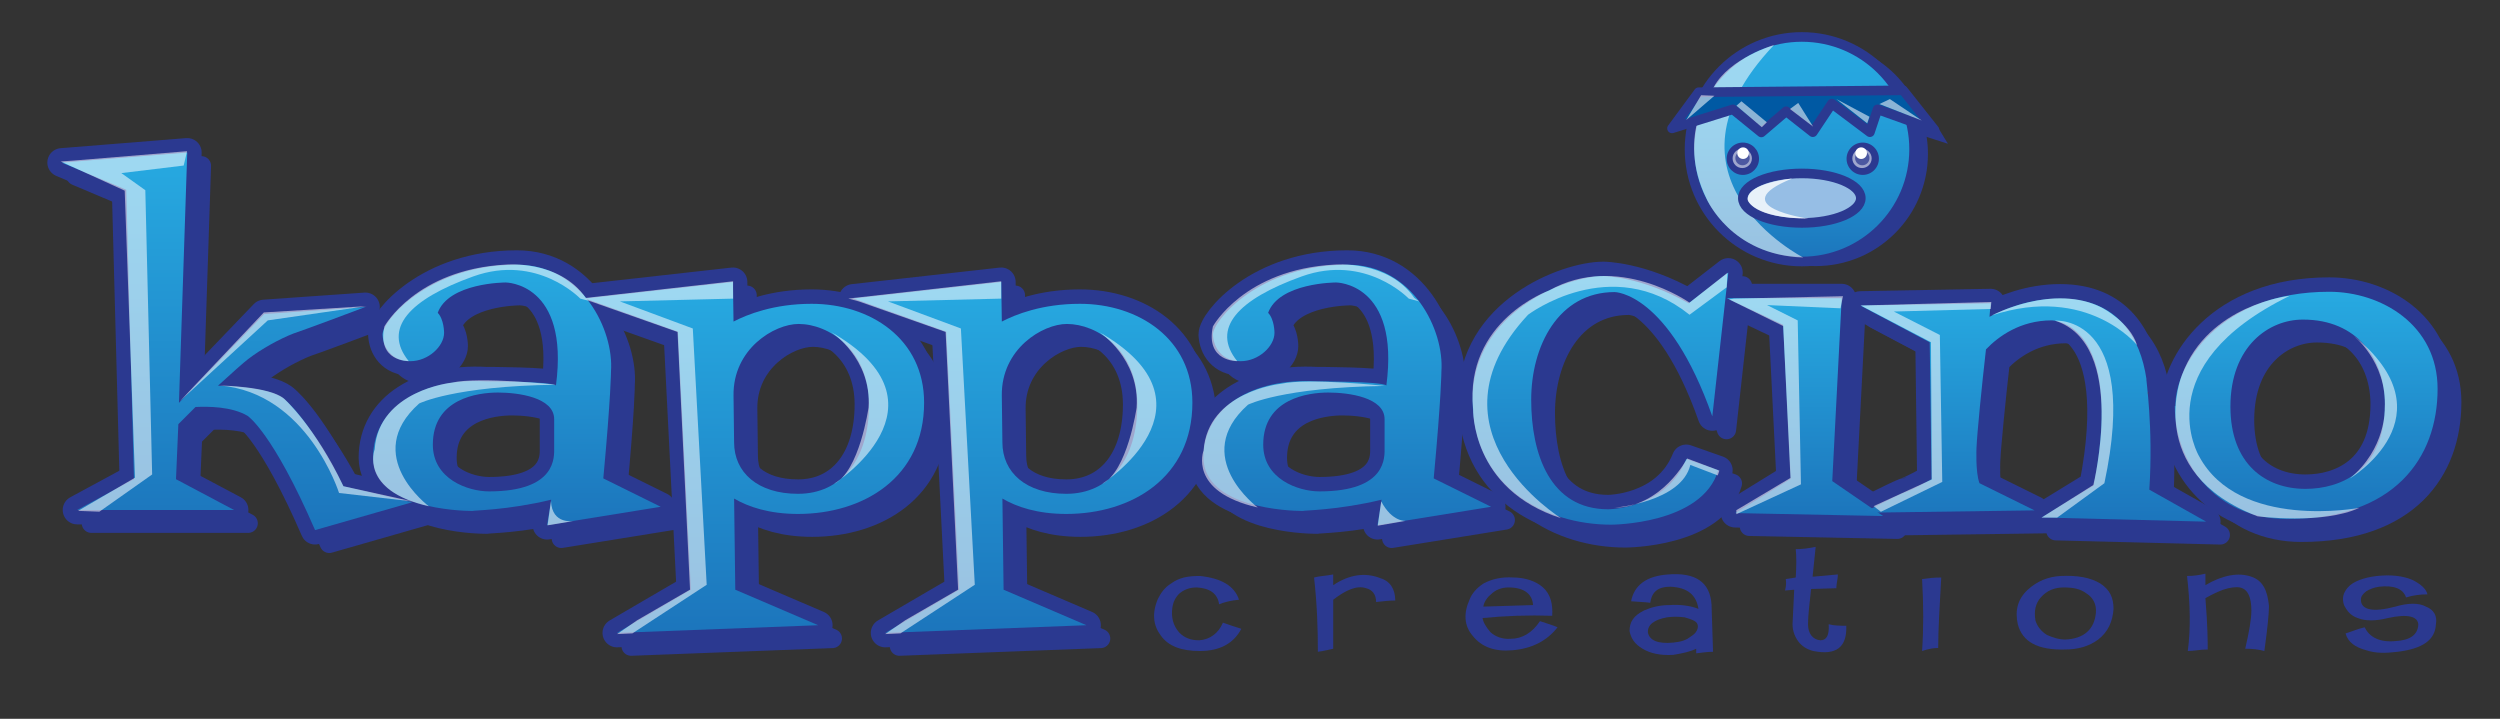 <?xml version="1.0" encoding="utf-8"?>
<!-- Generator: Adobe Illustrator 16.0.0, SVG Export Plug-In . SVG Version: 6.00 Build 0)  -->
<!DOCTYPE svg PUBLIC "-//W3C//DTD SVG 1.1//EN" "http://www.w3.org/Graphics/SVG/1.1/DTD/svg11.dtd">
<svg version="1.1" id="Layer_3" xmlns="http://www.w3.org/2000/svg" xmlns:xlink="http://www.w3.org/1999/xlink" x="0px" y="0px"
	 width="363.149px" height="104.417px" viewBox="0 0 363.149 104.417" enable-background="new 0 0 363.149 104.417"
	 xml:space="preserve">
<rect x="0" y="0" width="363.149" height="104.417" fill="#333333" stroke="none"/>
<g id="Layer_10_1_">
	<circle fill="#2B3990" cx="263.744" cy="22.344" r="16.308"/>
	<path fill="#822D0D" stroke="#2B3990" stroke-width="2.792" stroke-linecap="round" stroke-linejoin="round" d="M51.956,72.57
		l9.976,2.32l-14.101,4.043c-6.192-14.274-9.801-16.595-9.801-16.595c-2.32-1.378-5.761-1.378-7.567-1.29
		c-0.946,0.945-1.805,1.806-2.492,2.492l-0.344,7.997l8.426,4.471H13.268l8.254-4.471l-1.118-42.043l-9.372-3.954l18.229-1.462
		l-1.203,36.367l12.38-12.895l14.702-1.032c-8.426,3.181-10.49,3.869-10.49,3.869c-1.977,0.774-4.644,2.234-6.535,3.696
		c-0.688,0.515-2.408,2.064-4.387,3.869c2.066,0.086,7.223,0.256,9.459,1.806C43.188,59.759,46.712,62.25,51.956,72.57z"/>
	<path fill="#822D0D" stroke="#2B3990" stroke-width="2.792" stroke-linecap="round" stroke-linejoin="round" d="M65.626,47.344
		c0.948,0.942,0.948,2.923,0.948,2.923c0,1.978-2.321,4.124-4.902,4.124c-2.751,0-3.956-1.976-4.041-3.866
		c0-1.979,6.621-10.145,19.515-10.145c9.545,0,14.101,9.541,13.673,15.474c0,0,0,3.526-1.119,15.562l8.339,4.124l-16.507,2.665
		l0.602-3.695C75.772,76.057,70.7,76.057,70.7,76.147c-1.976,0-14.356-0.434-14.444-7.739c0-7.394,7.224-11.607,16.424-11.092
		c0,0,9.455,0,10.144,0.602c1.979-14.96-7.308-14.96-7.308-14.96s-8.337,0-9.886,4.473v-0.084h-0.003V47.344z M82.564,66.948
		c0-1.293,0-0.862,0-4.129c0-3.179-5.248-3.869-8.171-3.869c-2.923,0-9.455,0.86-9.455,7.565c0,4.987,5.071,6.793,8.166,6.793
		C82.991,73.308,82.564,68.236,82.564,66.948z"/>
	<path fill="#822D0D" stroke="#2B3990" stroke-width="2.792" stroke-linecap="round" stroke-linejoin="round" d="M136.299,60.421
		c0,10.92-8.856,16.165-18.314,16.165c-4.213,0-7.221-1.03-9.285-2.236l0.172,13.242l12.036,5.155l-29.231,1.116l10.746-6.271
		l-1.889-37.488l-13.502-4.815l21.496-2.408l0.085,5.759c1.977-1.03,5.847-2.577,11.348-2.577
		C128.473,46.061,136.299,51.136,136.299,60.421z M108.699,66.182c0,4.385,3.438,7.479,9.285,7.479
		c6.275,0,10.318-4.986,10.318-12.98c0-7.911-5.847-11.695-10.231-11.695c-3.526,0-9.544,3.612-9.457,10.405L108.699,66.182z"/>
	<path fill="#822D0D" stroke="#2B3990" stroke-width="2.792" stroke-linecap="round" stroke-linejoin="round" d="M175.27,60.421
		c0,10.92-8.856,16.165-18.313,16.165c-4.212,0-7.223-1.03-9.286-2.236l0.172,13.242l12.039,5.155l-29.233,1.116l10.748-6.271
		l-1.891-37.488l-13.501-4.815l21.494-2.408l0.086,5.759c1.977-1.03,5.847-2.577,11.348-2.577
		C167.443,46.061,175.27,51.136,175.27,60.421z M147.669,66.182c0,4.385,3.441,7.479,9.288,7.479c6.273,0,10.315-4.986,10.315-12.98
		c0-7.911-5.846-11.695-10.231-11.695c-3.526,0-9.543,3.612-9.456,10.405L147.669,66.182z"/>
	<path fill="#822D0D" stroke="#2B3990" stroke-width="2.792" stroke-linecap="round" stroke-linejoin="round" d="M186.248,47.344
		c0.946,0.942,0.946,2.923,0.946,2.923c0,1.978-2.322,4.124-4.901,4.124c-2.751,0-3.955-1.976-4.04-3.866
		c0-1.979,6.617-10.145,19.515-10.145c9.544,0,14.101,9.541,13.671,15.474c0,0,0,3.526-1.118,15.562l8.339,4.124l-16.507,2.665
		l0.604-3.695c-6.363,1.547-11.436,1.547-11.436,1.637c-1.977,0-14.355-0.434-14.445-7.739c0-7.394,7.225-11.607,16.424-11.092
		c0,0,9.456,0,10.144,0.602c1.98-14.96-7.307-14.96-7.307-14.96s-8.338,0-9.888,4.473v-0.084h-0.002V47.344z M203.186,66.948
		c0-1.293,0-0.862,0-4.129c0-3.179-5.246-3.869-8.169-3.869s-9.458,0.86-9.458,7.565c0,4.987,5.073,6.793,8.17,6.793
		C203.615,73.308,203.186,68.236,203.186,66.948z"/>
	<path fill="#822D0D" stroke="#2B3990" stroke-width="2.792" stroke-linecap="round" stroke-linejoin="round" d="M269.587,45.25
		l-1.374,26.563l7.391,5.074l-21.493-0.43l8.083-4.987l-1.118-22.354l-8.167-3.869h16.679V45.25L269.587,45.25z"/>
	<path fill="#822D0D" stroke="#2B3990" stroke-width="2.792" stroke-linecap="round" stroke-linejoin="round" d="M298.624,77.1
		l7.567-4.643c4.643-23.987-6.106-23.987-6.106-23.987c-4.558,0-7.739,2.324-9.544,4.212c-0.601,5.247-1.29,12.21-1.374,14.274
		c0,0-0.172,3.524,0.43,5.157l7.997,3.956l-24.85,0.345c4.215-2.236,5.933-2.923,5.933-2.923c0.088,0,1.807-0.688,3.955-1.979
		l-0.257-19.861l-10.06-5.33l18.915-0.343c-0.086,0.775-0.176,1.977-0.176,1.977c1.893-1.03,5.764-2.664,10.234-2.664
		c8.597,0,11.691,5.931,12.55,11.604c-0.084,0,1.032,7.053,0.432,16.167l8.254,4.643L298.624,77.1z"/>
	<path fill="#822D0D" stroke="#2B3990" stroke-width="2.792" stroke-linecap="round" stroke-linejoin="round" d="M318.055,60.908
		c0-6.021,6.362-16.595,22.354-16.595c7.565,0,15.736,4.812,15.736,14.101c0,10.06-6.277,18.913-21.842,18.913
		c-10.487,0-16.332-8.253-16.332-16.419H318.055L318.055,60.908z M336.54,48.354c-4.812,0-10.489,3.784-10.489,12.64
		c0,8.34,5.072,11.952,10.918,11.952c4.986,0,11.52-2.582,11.52-12.298c0-6.617-4.04-12.294-11.865-12.294H336.54L336.54,48.354z"/>
	<path fill="#822D0D" stroke="#2B3990" stroke-width="2.792" stroke-linecap="round" stroke-linejoin="round" d="M250.792,62.41
		c-6.362-18.058-14.188-18.058-14.188-18.058c-8.168,0-12.124,7.823-12.124,15.647c0,7.909,2.752,15.908,11.178,15.908
		c0,0,8.425,0,11.35-7.31l4.643,1.635c-2.32,7.909-15.561,7.909-15.561,7.909c-9.544,0-20.117-5.503-20.117-18.142
		c-0.088-12.723,13.584-17.968,18.999-17.968c0,0,5.419,0,12.382,3.957l5.759-4.472L250.792,62.41z"/>
	<polygon fill="#2B3990" points="279.372,19.734 282.957,20.885 281.548,18.58 278.347,17.686 	"/>
	
		<linearGradient id="SVGID_1_" gradientUnits="userSpaceOnUse" x1="-126.269" y1="672.366" x2="-126.269" y2="704.986" gradientTransform="matrix(1 0 0 1 388 -667)">
		<stop  offset="0" style="stop-color:#27AAE1"/>
		<stop  offset="0.181" style="stop-color:#26A6DF"/>
		<stop  offset="0.424" style="stop-color:#239CD7"/>
		<stop  offset="0.702" style="stop-color:#208BCB"/>
		<stop  offset="1" style="stop-color:#1C75BC"/>
	</linearGradient>
	
		<circle fill="url(#SVGID_1_)" stroke="#2B3990" stroke-width="1.396" stroke-linecap="round" stroke-linejoin="round" cx="261.732" cy="21.677" r="16.31"/>
	<path fill="none" stroke="#2B3990" stroke-width="4.188" stroke-linecap="round" stroke-linejoin="round" d="M49.892,70.638
		l9.974,2.322l-14.1,4.041c-6.189-14.271-9.801-16.595-9.801-16.595c-2.32-1.372-5.758-1.372-7.565-1.288
		c-0.946,0.946-1.808,1.806-2.493,2.494l-0.343,7.997l8.425,4.469H11.205l8.254-4.469L18.34,27.569l-9.37-3.956l18.228-1.462
		L25.994,58.52l12.379-12.898l14.702-1.03c-8.425,3.181-10.49,3.869-10.49,3.869c-1.977,0.775-4.64,2.236-6.533,3.694
		c-0.688,0.515-2.409,2.066-4.385,3.871c2.061,0.084,7.22,0.256,9.455,1.804C41.123,57.829,44.648,60.321,49.892,70.638z"/>
	<path fill="none" stroke="#2B3990" stroke-width="4.188" stroke-linecap="round" stroke-linejoin="round" d="M63.561,45.417
		c0.947,0.944,0.947,2.923,0.947,2.923c0,1.978-2.321,4.126-4.9,4.126c-2.751,0-3.954-1.977-4.042-3.868
		c0-1.977,6.62-10.144,19.518-10.144c9.542,0,14.101,9.54,13.669,15.474c0,0,0,3.523-1.118,15.563l8.341,4.124L79.469,76.28
		l0.599-3.695c-6.362,1.545-11.433,1.545-11.433,1.637c-1.977,0-14.359-0.435-14.446-7.739c0-7.397,7.223-11.608,16.423-11.092
		c0,0,9.456,0,10.146,0.602c1.977-14.96-7.31-14.96-7.31-14.96s-8.338,0-9.887,4.471v-0.084h-0.001V45.417z M80.499,65.016
		c0-1.29,0-0.858,0-4.125c0-3.179-5.244-3.871-8.166-3.871c-2.923,0-9.459,0.862-9.459,7.567c0,4.989,5.072,6.793,8.171,6.793
		C80.931,71.376,80.499,66.306,80.499,65.016z"/>
	<path fill="none" stroke="#2B3990" stroke-width="4.188" stroke-linecap="round" stroke-linejoin="round" d="M134.235,58.492
		c0,10.92-8.857,16.163-18.313,16.163c-4.212,0-7.223-1.03-9.287-2.236l0.172,13.242l12.039,5.158l-29.232,1.118l10.75-6.276
		L98.47,48.172l-13.5-4.813l21.494-2.407l0.087,5.76c1.977-1.03,5.846-2.581,11.348-2.581
		C126.412,44.134,134.235,49.208,134.235,58.492z M106.635,64.252c0,4.387,3.442,7.479,9.287,7.479
		c6.274,0,10.314-4.986,10.314-12.982c0-7.909-5.846-11.691-10.229-11.691c-3.526,0-9.545,3.609-9.456,10.403L106.635,64.252z"/>
	<path fill="none" stroke="#2B3990" stroke-width="4.188" stroke-linecap="round" stroke-linejoin="round" d="M173.206,58.492
		c0,10.92-8.856,16.163-18.313,16.163c-4.212,0-7.223-1.03-9.284-2.236l0.172,13.242l12.036,5.158l-29.232,1.118l10.748-6.276
		l-1.891-37.488l-13.497-4.813l21.493-2.407l0.086,5.76c1.976-1.03,5.845-2.581,11.348-2.581
		C165.382,44.134,173.206,49.208,173.206,58.492z M145.608,64.252c0,4.387,3.439,7.479,9.284,7.479
		c6.276,0,10.318-4.986,10.318-12.982c0-7.909-5.846-11.691-10.233-11.691c-3.521,0-9.541,3.609-9.455,10.403L145.608,64.252z"/>
	<path fill="none" stroke="#2B3990" stroke-width="4.188" stroke-linecap="round" stroke-linejoin="round" d="M184.183,45.417
		c0.948,0.944,0.948,2.923,0.948,2.923c0,1.978-2.322,4.126-4.902,4.126c-2.753,0-3.954-1.977-4.042-3.868
		c0-1.977,6.622-10.144,19.519-10.144c9.543,0,14.1,9.54,13.672,15.474c0,0,0,3.523-1.12,15.563l8.339,4.124L200.09,76.28
		l0.602-3.695c-6.363,1.545-11.434,1.545-11.434,1.637c-1.977,0-14.36-0.435-14.446-7.739c0-7.397,7.223-11.608,16.426-11.092
		c0,0,9.454,0,10.145,0.602c1.978-14.96-7.308-14.96-7.308-14.96s-8.34,0-9.89,4.471v-0.084h-0.002V45.417z M201.124,65.016
		c0-1.29,0-0.858,0-4.125c0-3.179-5.246-3.871-8.171-3.871c-2.923,0-9.457,0.862-9.457,7.567c0,4.989,5.074,6.793,8.171,6.793
		C201.552,71.376,201.124,66.306,201.124,65.016z"/>
	<path fill="none" stroke="#2B3990" stroke-width="4.188" stroke-linecap="round" stroke-linejoin="round" d="M248.729,60.48
		c-6.36-18.054-14.186-18.054-14.186-18.054c-8.166,0-12.122,7.823-12.122,15.645c0,7.912,2.75,15.907,11.176,15.907
		c0,0,8.425,0,11.348-7.308l4.646,1.635c-2.32,7.909-15.562,7.909-15.562,7.909c-9.544,0-20.117-5.501-20.117-18.142
		c-0.088-12.722,13.584-17.969,18.999-17.969c0,0,5.419,0,12.384,3.957l5.759-4.472L248.729,60.48z"/>
	<path fill="none" stroke="#2B3990" stroke-width="4.188" stroke-linecap="round" stroke-linejoin="round" d="M267.525,43.323
		l-1.372,26.563l7.391,5.071L252.05,74.53l8.081-4.987l-1.114-22.354l-8.169-3.869h16.677V43.323L267.525,43.323z"/>
	<path fill="none" stroke="#2B3990" stroke-width="4.188" stroke-linecap="round" stroke-linejoin="round" d="M296.563,75.168
		l7.567-4.639c4.643-23.991-6.105-23.991-6.105-23.991c-4.559,0-7.739,2.324-9.543,4.213c-0.603,5.246-1.292,12.209-1.376,14.275
		c0,0-0.172,3.522,0.428,5.159l7.999,3.952l-24.848,0.345c4.213-2.236,5.933-2.923,5.933-2.923c0.086,0,1.805-0.688,3.953-1.977
		l-0.258-19.861l-10.059-5.33l18.917-0.345c-0.088,0.776-0.176,1.977-0.176,1.977c1.893-1.03,5.763-2.665,10.232-2.665
		c8.597,0,11.691,5.931,12.55,11.606c-0.084,0,1.034,7.051,0.432,16.163l8.254,4.646L296.563,75.168z"/>
	<path fill="none" stroke="#2B3990" stroke-width="4.188" stroke-linecap="round" stroke-linejoin="round" d="M315.993,58.976
		c0-6.017,6.364-16.594,22.354-16.594c7.567,0,15.736,4.816,15.736,14.102c0,10.06-6.279,18.915-21.838,18.915
		c-10.489,0-16.336-8.253-16.336-16.423H315.993L315.993,58.976z M334.477,46.424c-4.811,0-10.487,3.782-10.487,12.64
		c0,8.338,5.072,11.95,10.916,11.95c4.988,0,11.521-2.578,11.521-12.294c0-6.621-4.042-12.296-11.864-12.296H334.477L334.477,46.424
		z"/>
	<path fill="#2B3990" d="M171.303,86.225c0.669-0.561,1.448-0.894,2.557-0.894c1.893,0.112,3.002,0.894,3.228,2.449
		c0.779-0.335,1.778-0.556,2.892-0.669c-0.668-2.003-2.558-3.111-5.673-3.446c-1.777,0-3.002,0.223-4.223,1.11
		c-0.894,0.556-1.449,1.337-1.892,2.226c-0.894,2.112-0.669,3.895,0.443,5.34c1.113,1.556,3.005,2.224,5.672,2.224
		c2.892,0,4.898-1.109,6.007-3.226c-0.777-0.221-1.67-0.556-2.67-0.891c-0.665,1.558-1.889,2.448-3.449,2.561
		c-1.222,0-2.111-0.337-2.891-1.113c-0.888-1.004-1.221-2.229-1-3.674C170.413,87.446,170.746,86.781,171.303,86.225z"/>
	<path fill="#2B3990" d="M199.89,87.446c1.002-0.112,2-0.219,2.782-0.219c0-1.561-0.67-2.78-2.117-3.226
		c-2.225-0.897-4.561-0.557-6.894,1.001v-1.558c-1.114,0.221-2.003,0.221-2.782,0.445c0.444,3.893,0.555,7.451,0.555,10.788
		c0.891-0.112,1.67-0.332,2.228-0.444v-7.121c1.89-1.446,3.446-2.11,4.783-1.667C199.333,85.665,199.89,86.335,199.89,87.446z"/>
	<path fill="#2B3990" d="M215.463,84.776c-1,0.668-1.666,1.449-2.001,2.336c-0.892,2.002-0.779,3.784,0.445,5.229
		c1.333,1.668,3.224,2.335,5.783,2.115c2.778-0.225,5.004-1.336,6.563-3.338c-0.781-0.335-1.56-0.556-2.559-0.891
		c-1.112,1.668-2.56,2.561-4.229,2.561c-1.222,0.108-2.336-0.339-3.007-1.005c-0.552-0.667-0.997-1.335-1.107-2.004
		c3.336-0.331,6.672-0.445,10.12-0.331c0.111-1.668-0.221-3.115-1.334-4.119c-1-0.887-2.562-1.443-4.336-1.443
		C218.133,83.774,216.688,84.112,215.463,84.776z M219.134,85.332c2.339,0,3.451,1.004,3.56,2.56l-7.23,0.223
		c0.112-0.668,0.554-1.333,1.11-1.778C217.242,85.665,218.133,85.332,219.134,85.332z"/>
	<path fill="#2B3990" d="M239.713,87.558c0.221-1.56,1.112-2.335,2.893-2.335c2.449,0.108,3.777,1.112,4.115,3.224
		c-1.11-0.445-2.558-0.664-4.228-0.554c-1.447,0-2.668,0.335-3.673,0.777c-1.554,0.784-2.112,1.67-2.112,3.005
		c0.221,1.115,0.777,1.891,1.891,2.559c1.114,0.669,2.56,1.002,4.448,0.892c1.335-0.223,2.449-0.447,3.339-0.892v0.669
		c0.893-0.112,1.67-0.225,2.448-0.225l-0.221-6.892c-0.223-3.229-2.336-4.675-6.339-4.338c-3.115,0.221-4.897,1.556-5.342,3.891
		C238.043,87.446,238.935,87.446,239.713,87.558z M244.717,89.671c1.114,0.338,1.779,0.557,1.892,1.112
		c0.114,0.556-0.225,1.227-0.998,1.666c-0.67,0.56-1.447,0.779-2.563,0.894c-2.224,0.221-3.448-0.334-3.667-1.447
		c-0.11-1.112,0.89-1.889,2.78-2.225C242.939,89.559,243.827,89.559,244.717,89.671z"/>
	<path fill="#2B3990" d="M260.848,83.888l-1.445,0.224c0.108,0.664,0,1.22-0.112,1.663l1.333-0.11l-0.219,4.563
		c-0.114,1.111,0.219,2.113,0.775,2.893c0.56,0.776,1.337,1.222,2.226,1.444c3.339,0.669,4.896-0.556,4.785-3.673
		c-0.893,0-1.776,0-2.559-0.217c0.112,1.666-0.336,2.334-1.223,2.334c-1.114-0.112-1.778-1.003-1.778-2.334
		c0-1.229,0.219-3.005,0.445-5.119l3.668-0.112c0-0.67,0.225-1.332,0.225-2.003l-3.674,0.333l0.447-4.336
		c-1.113,0.221-2.003,0.333-2.893,0.333C260.958,80.771,260.958,82.218,260.848,83.888z"/>
	<path fill="#2B3990" d="M281.982,83.888c-1.112,0-2.002,0.112-2.782,0.224c0.223,3.779,0.223,7.228,0,10.453
		c1.004-0.333,1.67-0.443,2.34-0.443C281.54,91.339,281.761,88.001,281.982,83.888z"/>
	<path fill="#2B3990" d="M299.336,83.666c-1.893,0.108-3.452,0.779-4.785,1.999c-1.447,1.337-1.893,3.005-1.447,5.011
		c0.669,2.558,2.895,3.781,6.897,3.669c1.776,0,3.448-0.443,4.783-1.444c1.447-1.114,2.113-2.672,2.226-4.453
		c0-1.666-0.56-2.782-1.891-3.671C303.67,83.888,301.782,83.553,299.336,83.666z M299.779,85.332c1.449,0,2.45,0.225,3.338,0.896
		c0.891,0.556,1.445,1.556,1.333,2.778c-0.221,2.444-1.776,3.783-4.448,3.892c-1.002,0-1.892-0.335-2.668-0.666
		c-0.894-0.558-1.449-1.337-1.668-2.114c-0.225-1.336,0-2.45,0.776-3.336C297.333,85.778,298.444,85.332,299.779,85.332z"/>
	<path fill="#2B3990" d="M329.591,88.001c-0.224-2.227-0.89-3.669-2.558-4.228c-1.893-0.67-4.228-0.219-6.675,1.227v-1.668
		c-0.895,0.221-1.776,0.335-2.669,0.335c0.443,3.891,0.556,7.563,0.112,10.898c0.889,0,1.776-0.22,2.891-0.22
		c0-0.889,0-3.448-0.334-7.455c0.779-0.443,1.667-0.891,2.562-1.225c0.998-0.329,1.89-0.441,2.445-0.329
		c1.112,0.224,1.668,1.337,1.668,3.333c0,1.339-0.333,3.117-0.892,5.563c1,0,2.002,0.112,2.78,0.332
		C329.368,91.339,329.591,89.114,329.591,88.001z"/>
	<path fill="#2B3990" d="M342.942,87.112c0-0.439,0.219-0.776,0.776-1.224c0.557-0.329,1.112-0.553,1.892-0.665
		c1.999-0.221,3.446,0.221,3.892,1.56c1.112-0.337,2.113-0.447,3.113-0.447c-0.221-0.892-1.112-1.56-2.224-2.115
		c-1.335-0.553-3.001-0.777-5.117-0.553c-1.891,0.221-3.45,0.777-4.226,1.664c-0.668,0.781-0.891,1.558-0.556,2.56
		c0.443,0.892,1,1.556,2.005,1.891c1.108,0.444,2.558,0.444,4.338,0c2.997-0.668,4.446-0.221,4.446,1.004
		c-0.11,1.447-1.221,2.225-3.334,2.337c-2.227,0.219-3.783-0.559-4.452-2.006c-0.997,0.221-2.001,0.667-2.78,0.892
		c0.335,1.221,1.337,2.003,3.005,2.446c1.337,0.444,2.778,0.444,4.562,0.222c3.56-0.444,5.45-1.666,5.559-4.001
		c0.225-1.229-0.331-2.12-1.445-2.562c-1.002-0.556-2.56-0.556-4.446,0C344.608,89.005,342.942,88.559,342.942,87.112z"/>
	
		<linearGradient id="SVGID_2_" gradientUnits="userSpaceOnUse" x1="-353.582" y1="689.15" x2="-353.582" y2="744.001" gradientTransform="matrix(1 0 0 1 388 -667)">
		<stop  offset="0" style="stop-color:#27AAE1"/>
		<stop  offset="1" style="stop-color:#1C75BC"/>
	</linearGradient>
	<path fill="url(#SVGID_2_)" d="M49.892,70.638l9.974,2.322l-14.1,4.041c-6.189-14.271-9.801-16.595-9.801-16.595
		c-2.32-1.372-5.758-1.372-7.565-1.288c-0.946,0.946-1.808,1.806-2.493,2.494l-0.343,7.997l8.425,4.469H11.205l8.254-4.469
		L18.34,27.569l-9.37-3.956l18.228-1.462L25.994,58.52l12.379-12.898l14.702-1.03c-8.425,3.181-10.49,3.869-10.49,3.869
		c-1.977,0.775-4.64,2.236-6.533,3.694c-0.688,0.515-2.409,2.066-4.385,3.871c2.061,0.084,7.22,0.256,9.455,1.804
		C41.123,57.829,44.648,60.321,49.892,70.638z"/>
	
		<linearGradient id="SVGID_3_" gradientUnits="userSpaceOnUse" x1="-312.918" y1="705.453" x2="-312.918" y2="743.28" gradientTransform="matrix(1 0 0 1 388 -667)">
		<stop  offset="0" style="stop-color:#27AAE1"/>
		<stop  offset="1" style="stop-color:#1C75BC"/>
	</linearGradient>
	<path fill="url(#SVGID_3_)" d="M63.561,45.417c0.947,0.944,0.947,2.923,0.947,2.923c0,1.978-2.321,4.126-4.9,4.126
		c-2.751,0-3.954-1.977-4.042-3.868c0-1.977,6.62-10.144,19.518-10.144c9.542,0,14.101,9.54,13.669,15.474c0,0,0,3.523-1.118,15.563
		l8.341,4.124L79.469,76.28l0.599-3.695c-6.362,1.545-11.433,1.545-11.433,1.637c-1.977,0-14.359-0.435-14.446-7.739
		c0-7.397,7.223-11.608,16.423-11.092c0,0,9.456,0,10.146,0.602c1.977-14.96-7.31-14.96-7.31-14.96s-8.338,0-9.887,4.471v-0.084
		h-0.001V45.417z M80.499,65.016c0-1.29,0-0.858,0-4.125c0-3.179-5.244-3.871-8.166-3.871c-2.923,0-9.459,0.862-9.459,7.567
		c0,4.989,5.072,6.793,8.171,6.793C80.931,71.376,80.499,66.306,80.499,65.016z"/>
	
		<linearGradient id="SVGID_4_" gradientUnits="userSpaceOnUse" x1="-278.397" y1="707.953" x2="-278.397" y2="758.937" gradientTransform="matrix(1 0 0 1 388 -667)">
		<stop  offset="0" style="stop-color:#27AAE1"/>
		<stop  offset="1" style="stop-color:#1C75BC"/>
	</linearGradient>
	<path fill="url(#SVGID_4_)" d="M134.235,58.492c0,10.92-8.857,16.163-18.313,16.163c-4.212,0-7.223-1.03-9.287-2.236l0.172,13.242
		l12.039,5.158l-29.232,1.118l10.75-6.276L98.47,48.172l-13.5-4.813l21.494-2.407l0.087,5.76c1.977-1.03,5.846-2.581,11.348-2.581
		C126.412,44.134,134.235,49.208,134.235,58.492z M106.635,64.252c0,4.387,3.442,7.479,9.287,7.479
		c6.274,0,10.314-4.986,10.314-12.982c0-7.909-5.846-11.691-10.229-11.691c-3.526,0-9.545,3.609-9.456,10.403L106.635,64.252z"/>
	
		<linearGradient id="SVGID_5_" gradientUnits="userSpaceOnUse" x1="-239.425" y1="707.953" x2="-239.425" y2="758.937" gradientTransform="matrix(1 0 0 1 388 -667)">
		<stop  offset="0" style="stop-color:#27AAE1"/>
		<stop  offset="1" style="stop-color:#1C75BC"/>
	</linearGradient>
	<path fill="url(#SVGID_5_)" d="M173.206,58.492c0,10.92-8.856,16.163-18.313,16.163c-4.212,0-7.223-1.03-9.284-2.236l0.172,13.242
		l12.036,5.158l-29.232,1.118l10.748-6.276l-1.891-37.488l-13.497-4.813l21.493-2.407l0.086,5.76
		c1.976-1.03,5.845-2.581,11.348-2.581C165.382,44.134,173.206,49.208,173.206,58.492z M145.608,64.252
		c0,4.387,3.439,7.479,9.284,7.479c6.276,0,10.318-4.986,10.318-12.982c0-7.909-5.846-11.691-10.233-11.691
		c-3.521,0-9.541,3.609-9.455,10.403L145.608,64.252z"/>
	
		<linearGradient id="SVGID_6_" gradientUnits="userSpaceOnUse" x1="-192.296" y1="705.453" x2="-192.296" y2="743.28" gradientTransform="matrix(1 0 0 1 388 -667)">
		<stop  offset="0" style="stop-color:#27AAE1"/>
		<stop  offset="1" style="stop-color:#1C75BC"/>
	</linearGradient>
	<path fill="url(#SVGID_6_)" d="M184.183,45.417c0.948,0.944,0.948,2.923,0.948,2.923c0,1.978-2.322,4.126-4.902,4.126
		c-2.753,0-3.954-1.977-4.042-3.868c0-1.977,6.622-10.144,19.519-10.144c9.543,0,14.1,9.54,13.672,15.474c0,0,0,3.523-1.12,15.563
		l8.339,4.124L200.09,76.28l0.602-3.695c-6.363,1.545-11.434,1.545-11.434,1.637c-1.977,0-14.36-0.435-14.446-7.739
		c0-7.397,7.223-11.608,16.426-11.092c0,0,9.454,0,10.145,0.602c1.978-14.96-7.308-14.96-7.308-14.96s-8.34,0-9.89,4.471v-0.084
		h-0.002V45.417z M201.124,65.016c0-1.29,0-0.858,0-4.125c0-3.179-5.246-3.871-8.171-3.871c-2.923,0-9.457,0.862-9.457,7.567
		c0,4.989,5.074,6.793,8.171,6.793C201.552,71.376,201.124,66.306,201.124,65.016z"/>
	
		<linearGradient id="SVGID_7_" gradientUnits="userSpaceOnUse" x1="-125.805" y1="710.32" x2="-125.805" y2="741.957" gradientTransform="matrix(1 0 0 1 388 -667)">
		<stop  offset="0" style="stop-color:#27AAE1"/>
		<stop  offset="1" style="stop-color:#1C75BC"/>
	</linearGradient>
	<path fill="url(#SVGID_7_)" d="M267.525,43.323l-1.372,26.563l7.391,5.071L252.05,74.53l8.081-4.987l-1.114-22.354l-8.169-3.869
		h16.677V43.323L267.525,43.323z"/>
	
		<linearGradient id="SVGID_8_" gradientUnits="userSpaceOnUse" x1="-92.642" y1="710.359" x2="-92.642" y2="742.775" gradientTransform="matrix(1 0 0 1 388 -667)">
		<stop  offset="0" style="stop-color:#27AAE1"/>
		<stop  offset="1" style="stop-color:#1C75BC"/>
	</linearGradient>
	<path fill="url(#SVGID_8_)" d="M296.563,75.168l7.567-4.639c4.643-23.991-6.105-23.991-6.105-23.991
		c-4.559,0-7.739,2.324-9.543,4.213c-0.603,5.246-1.292,12.209-1.376,14.275c0,0-0.172,3.522,0.428,5.159l7.999,3.952l-24.848,0.345
		c4.213-2.236,5.933-2.923,5.933-2.923c0.086,0,1.805-0.688,3.953-1.977l-0.258-19.861l-10.059-5.33l18.917-0.345
		c-0.088,0.776-0.176,1.977-0.176,1.977c1.893-1.03,5.763-2.665,10.232-2.665c8.597,0,11.691,5.931,12.55,11.606
		c-0.084,0,1.034,7.051,0.432,16.163l8.254,4.646L296.563,75.168z"/>
	
		<linearGradient id="SVGID_9_" gradientUnits="userSpaceOnUse" x1="-53.005" y1="709.381" x2="-53.005" y2="742.399" gradientTransform="matrix(1 0 0 1 388 -667)">
		<stop  offset="0" style="stop-color:#27AAE1"/>
		<stop  offset="1" style="stop-color:#1C75BC"/>
	</linearGradient>
	<path fill="url(#SVGID_9_)" d="M315.993,58.976c0-6.017,6.364-16.594,22.354-16.594c7.567,0,15.736,4.816,15.736,14.102
		c0,10.06-6.279,18.915-21.838,18.915c-10.489,0-16.336-8.253-16.336-16.423H315.993L315.993,58.976z M334.477,46.424
		c-4.811,0-10.487,3.782-10.487,12.64c0,8.338,5.072,11.95,10.916,11.95c4.988,0,11.521-2.578,11.521-12.294
		c0-6.621-4.042-12.296-11.864-12.296H334.477L334.477,46.424z"/>
	
		<linearGradient id="SVGID_10_" gradientUnits="userSpaceOnUse" x1="-155.519" y1="706.589" x2="-155.519" y2="743.214" gradientTransform="matrix(1 0 0 1 388 -667)">
		<stop  offset="0" style="stop-color:#27AAE1"/>
		<stop  offset="1" style="stop-color:#1C75BC"/>
	</linearGradient>
	<path fill="url(#SVGID_10_)" d="M248.729,60.48c-6.36-18.054-14.186-18.054-14.186-18.054c-8.166,0-12.122,7.823-12.122,15.645
		c0,7.912,2.75,15.907,11.176,15.907c0,0,8.425,0,11.348-7.308l4.646,1.635c-2.32,7.909-15.562,7.909-15.562,7.909
		c-9.544,0-20.117-5.501-20.117-18.142c-0.088-12.722,13.584-17.969,18.999-17.969c0,0,5.419,0,12.384,3.957l5.759-4.472
		L248.729,60.48z"/>
	<polyline opacity="0.55" fill="#FFFFFF" enable-background="new    " points="8.813,23.45 10.534,23.335 27.176,21.959 
		26.68,24.047 17.625,25.144 21.109,27.63 22.101,68.92 14.438,74.328 11.337,74.209 19.606,69.387 18.114,27.698 	"/>
	<polygon opacity="0.55" fill="#FFFFFF" enable-background="new    " points="26.153,58.249 38.325,45.384 53.257,44.466 
		38.901,46.537 	"/>
	<path opacity="0.55" fill="#FFFFFF" enable-background="new    " d="M31.912,55.996c0,0,7.24,0.1,9.358,1.921
		c0,0,4.577,4.14,8.616,12.709l10.048,2.214l-10.685-1.23C49.249,71.607,44.667,57.03,31.912,55.996z"/>
	<path opacity="0.55" fill="#FFFFFF" enable-background="new    " d="M59.371,52.457c0,0-4.642,0.101-3.531-5.043
		c0,0,4.54-8.273,17.655-8.981c0,0,7.771-0.707,11.604,4.845l21.388-2.42v2.521l-16.444,0.403l10.593,3.935l2.017,37.228
		L91.86,92.006l-2.221,0.1l2.926-2.016l7.667-4.441l-1.816-37.43l-12.61-4.44l-1.514-0.403c0,0-6.256-6.555-15.54-3.226
		C59.47,43.478,55.537,47.715,59.371,52.457z"/>
	<path opacity="0.55" fill="#FFFFFF" enable-background="new    " d="M80.761,55.885c0,0-11.1-1.21-15.138-0.303
		c0,0-10.593,1.108-11.197,9.688c0,0-2.32,5.952,7.87,8.274c0,0-9.888-7.365-1.412-14.933
		C60.884,58.612,65.827,56.089,80.761,55.885z"/>
	<path opacity="0.55" fill="#FFFFFF" enable-background="new    " d="M80.038,72.779l-0.502,3.532l3.832-0.636
		C83.367,75.675,80.175,76.287,80.038,72.779z"/>
	<path opacity="0.55" fill="#FFFFFF" enable-background="new    " d="M206.15,43.782l-1.515-0.404c0,0-6.253-6.558-15.536-3.229
		c-9.282,3.329-13.218,7.567-9.383,12.308c0,0-4.642,0.101-3.531-5.043c0,0,4.537-8.274,17.654-8.979c0,0,7.767-0.707,11.604,4.841"
		/>
	<path opacity="0.55" fill="#FFFFFF" enable-background="new    " d="M210.269,43.782"/>
	<path opacity="0.55" fill="#FFFFFF" enable-background="new    " d="M201.165,56.061c0,0-11.097-1.21-15.136-0.303
		c0,0-10.595,1.11-11.199,9.686c0,0-2.321,5.954,7.869,8.274c0,0-9.888-7.365-1.414-14.933
		C181.287,58.786,186.235,56.263,201.165,56.061z"/>
	<path opacity="0.55" fill="#FFFFFF" enable-background="new    " d="M200.634,72.835l-0.503,3.532l4.081-0.713
		C204.211,75.659,202.248,75.89,200.634,72.835z"/>
	<path opacity="0.55" fill="#FFFFFF" enable-background="new    " d="M120.713,48.219c0,0,5.954,3.835,5.448,10.996
		c0,0-1.311,9.28-5.044,11.098C121.117,70.313,139.175,58.814,120.713,48.219z"/>
	<polyline opacity="0.55" fill="#FFFFFF" enable-background="new    " points="124.039,43.275 145.431,40.856 145.431,43.377 
		128.983,43.782 139.579,47.715 141.597,84.943 130.799,92.004 128.58,92.106 131.506,90.09 139.175,85.649 137.359,48.219 
		124.746,43.782 123.233,43.377 	"/>
	<path opacity="0.55" fill="#FFFFFF" enable-background="new    " d="M159.655,48.219c0,0,5.952,3.835,5.448,10.996
		c0,0-1.311,9.28-5.045,11.098C160.06,70.313,178.12,58.814,159.655,48.219z"/>
	<path opacity="0.55" fill="#FFFFFF" enable-background="new    " d="M250.93,39.623l-5.511,4.341c0,0-10.438-7.39-20.408-1.761
		c0,0-12.315,4.339-11.026,17.244c0,0-0.352,11.609,12.785,15.833c0,0-20.526-12.666-4.809-29.558c0,0,12.08-9.148,23.46,0
		l5.395-3.986L250.93,39.623z"/>
	<path opacity="0.55" fill="#FFFFFF" enable-background="new    " d="M249.758,68.359l-4.689-1.76c0,0-3.638,7.038-10.558,7.156
		c0,0,9.734-0.821,11.026-6.217l3.986,1.523L249.758,68.359z"/>
	<polygon opacity="0.55" fill="#FFFFFF" enable-background="new    " points="251.166,43.494 259.027,47.364 260.082,69.417 
		252.222,74.107 252.222,74.692 261.605,70.356 261.135,46.542 256.678,44.315 267.353,44.785 267.705,43.027 251.871,43.377 	"/>
	<polygon opacity="0.55" fill="#FFFFFF" enable-background="new    " points="289.257,43.863 270.292,44.372 280.492,49.711 
		280.608,69.651 272.164,73.52 273.218,74.34 282.133,70.002 281.781,48.657 275.094,45.253 289.173,44.879 	"/>
	<path opacity="0.55" fill="#FFFFFF" enable-background="new    " d="M296.541,75.189l7.534-4.741c0,0,5.08-20.487-5.59-23.874
		c0,0,12.446-1.018,7.197,23.618l-6.858,4.994h-2.283V75.189L296.541,75.189z"/>
	<path opacity="0.55" fill="#FFFFFF" enable-background="new    " d="M289.345,45.813c0,0,8.974-4.743,16.001-1.102
		c0,0,4.064,2.118,5.08,5.421C310.426,50.13,303.229,41.239,289.345,45.813z"/>
	<path opacity="0.55" fill="#FFFFFF" enable-background="new    " d="M332.61,42.968c0,0-11.829,1.236-15.646,11.458
		c0,0-5.789,14.167,10.966,20.575c0,0,9.483,1.232,14.783-1.232c0,0-17.494,3.327-23.283-7.515
		C319.429,66.253,311.666,53.195,332.61,42.968z"/>
	<path opacity="0.55" fill="#FFFFFF" enable-background="new    " d="M341.729,48.637c0,0,5.052,3.819,4.682,10.719
		c0,0,0.196,5.826-5.09,10.162C341.319,69.518,356.511,60.464,341.729,48.637z"/>
	<path opacity="0.55" fill="#FFFFFF" enable-background="new    " d="M257.688,6.537c0,0-6.492,1.926-8.74,6.094
		c0,0-5.689,6.814-1.041,16.273c0,0,3.528,8.178,14.027,8.5C261.936,37.403,239.328,25.858,257.688,6.537z"/>
	<ellipse fill="#96BEE5" stroke="#2B3990" stroke-width="1.396" cx="261.732" cy="28.787" rx="8.569" ry="3.594"/>
	<circle fill="#2B3990" cx="253.165" cy="23.059" r="2.351"/>
	<circle fill="#2B3990" cx="270.579" cy="23.059" r="2.349"/>
	<polygon fill="#0059A3" stroke="#2B3990" stroke-width="1.396" stroke-linecap="round" stroke-linejoin="round" points="
		246.742,13.396 242.874,18.65 251.719,15.883 255.853,19.239 259.458,16.159 263.329,19.202 266.094,15.054 271.622,19.202 
		272.729,15.883 280.993,18.851 276.458,13.12 	"/>
	<polygon opacity="0.55" fill="#FFFFFF" enable-background="new    " points="244.939,17.438 247.106,13.831 249.031,13.91 	"/>
	<polygon opacity="0.55" fill="#FFFFFF" enable-background="new    " points="252.237,15.353 255.922,18.48 256.646,17.76 
		252.958,14.711 	"/>
	<polygon opacity="0.55" fill="#FFFFFF" enable-background="new    " points="260.01,15.834 263.377,18.4 261.212,14.954 	"/>
	<polygon opacity="0.55" fill="#FFFFFF" enable-background="new    " points="266.745,14.392 271.233,17.918 271.556,16.958 	"/>
	<polygon opacity="0.55" fill="#FFFFFF" enable-background="new    " points="272.998,15.112 279.172,17.517 274.522,14.392 	"/>
	<circle opacity="0.55" fill="#FFFFFF" enable-background="new    " cx="253.079" cy="23.01" r="1.402"/>
	<circle opacity="0.55" fill="#FFFFFF" enable-background="new    " cx="270.473" cy="23.009" r="1.405"/>
	<circle opacity="0.71" fill="#2B3990" enable-background="new    " cx="253.118" cy="22.969" r="1.042"/>
	<circle opacity="0.71" fill="#2B3990" enable-background="new    " cx="270.515" cy="22.969" r="1.042"/>
	<circle fill="#FFFFFF" cx="253.199" cy="22.249" r="0.841"/>
	<path fill="#FFFFFF" d="M270.354,21.406c0.466,0,0.842,0.378,0.842,0.842c0,0.466-0.376,0.844-0.842,0.844
		c-0.468,0-0.846-0.378-0.846-0.844C269.508,21.783,269.886,21.406,270.354,21.406z"/>
	<path opacity="0.78" fill="#FFFFFF" enable-background="new    " d="M260.311,25.939c0,0-6.599,0.622-6.443,3.117
		c0,0,0.677,2.651,8.831,2.702C262.699,31.758,250.229,29.995,260.311,25.939z"/>
</g>
</svg>
